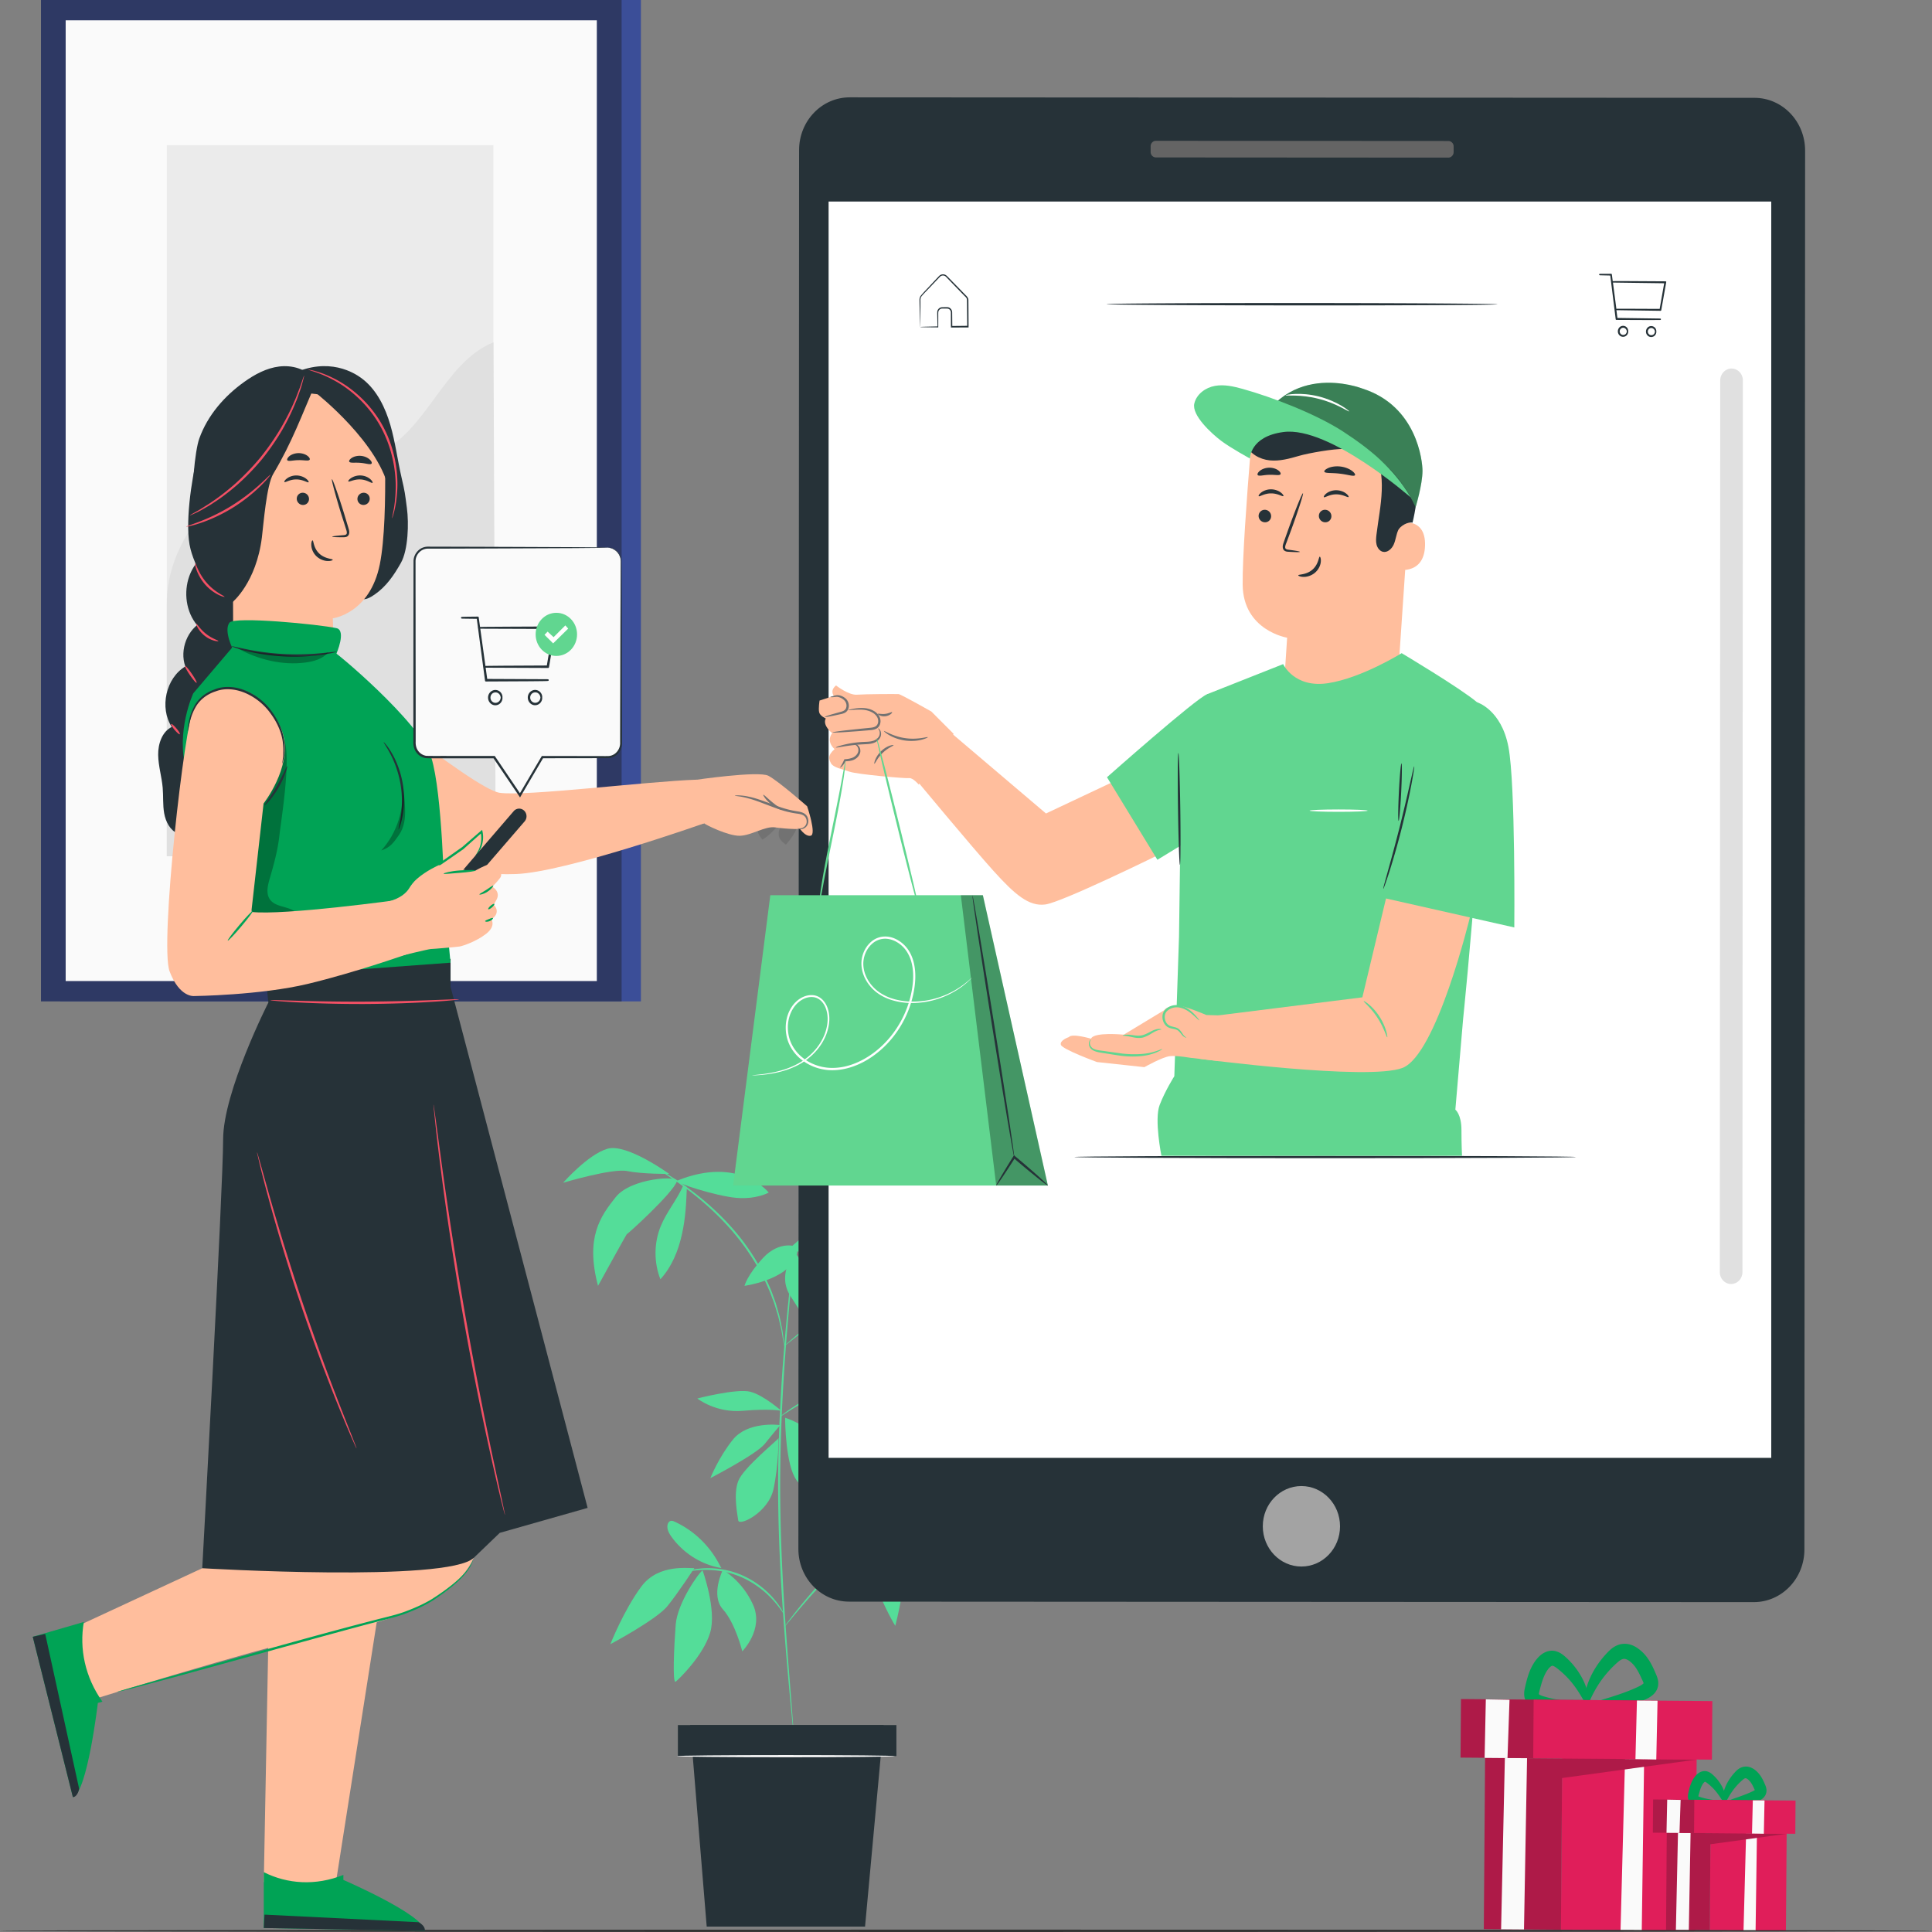 <svg width="314" height="314" fill="none" xmlns="http://www.w3.org/2000/svg"><rect width="100%" height="100%" fill="#808080" stroke="none"/><path d="M108.763 190.792s-6.879-4.999-10.03-4.093c-3.158.906-7.214 5.534-7.214 5.534s8.013-2.407 10.436-1.902c2.41.498 6.808.461 6.808.461ZM111.073 192.597c-.998 2.362-2.73 4.33-3.693 6.707-1.105 2.711-1.119 5.882-.05 8.608 1.833-1.998 2.923-4.635 3.508-7.331.591-2.696.684-4.902.798-7.665l-.563-.319ZM110.018 191.98c.314-.966-7.471-.542-9.952 2.585-2.48 3.127-4.961 6.529-2.873 14.424 0 0 4.698-8.556 4.698-8.423.007.119 7.507-6.684 8.127-8.586Z" fill="#54DD99"/><path d="M110.082 191.876c-.72.29 6.352 2.533 9.617 2.808 3.265.274 5.239-.862 5.239-.862s-4.747-6.031-14.856-1.946ZM145.819 222.931s3.407-1.441 4.362-.446c.956.995 4.898 6.432 8.619 6.767 0 0-3.408-7.539-6.494-8.758-2.025-.802-6.487 2.437-6.487 2.437Z" fill="#54DD99"/><path d="M146.695 222.522s-.135-2.659-1.418-4.063c-1.283-1.403-5.917-2.362-5.917-2.362s1.668 2.793 3.379 4.145c1.711 1.367 3.956 2.28 3.956 2.28Z" fill="#54DD99"/><path d="M146.688 222.374s-2.374-.037-4.049 3.052c-1.675 3.09-2.588 6.967-2.445 6.715.143-.26 4.477-2.236 5.61-4.731 1.141-2.504.884-5.036.884-5.036ZM147.23 222.374s.428 5.882 1.383 6.878c.955.995 2.338 4.657 2.338 4.657s2.132-5.326.955-7.874c-1.161-2.547-4.676-3.661-4.676-3.661ZM126.542 233.73c-.27.424-5.738 4.836-6.558 6.975-.82 2.132-.135 5.407 0 6.402.135.996 4.919-1.277 5.739-5.125.819-3.84.819-8.252.819-8.252ZM127.605 230.425c-.008.713.085 7.688 1.839 10.117 1.761 2.436 5.018 5.021 5.018 5.021s1.155-8.817-1.283-11.535c-2.438-2.719-5.574-3.603-5.574-3.603ZM126.806 231.628c-.399-.096-5.339-.586-7.692 2.348-2.352 2.933-3.664 6.261-3.664 6.261s7.471-3.862 8.847-5.571c1.361-1.715 2.509-3.038 2.509-3.038ZM130.199 228.434s2.011-1.552 4.235-.111 5.91 7.034 5.91 7.034-4.52-.305-6.901-2.659c-2.374-2.355-3.244-4.264-3.244-4.264ZM126.992 229.296s-2.866-2.54-5.055-3.105c-2.188-.564-8.604 1.1-8.604 1.1s3.008 2.399 7.442 1.998c4.441-.386 6.217.007 6.217.007ZM117.482 255.144s-2.046 4.13 0 6.403c2.046 2.28 3.158 6.833 3.158 6.833s3.536-3.558 1.761-7.546c-1.783-3.982-4.919-5.69-4.919-5.69ZM114.188 255.233c-.549.282-4.099 5.266-4.37 8.824-.271 3.558-.549 9.678 0 9.255.549-.424 4.506-4.271 5.604-7.97 1.09-3.699-1.234-10.109-1.234-10.109ZM112.855 254.847c-.549.141-5.738-.854-8.604 2.986-2.866 3.84-5.055 9.396-5.055 9.396s7.514-4.004 9.289-6.202c1.775-2.199 4.37-6.18 4.37-6.18ZM142.169 248.014s-1.562 4.842 0 9.106c1.561 4.271 3.336 7.115 3.336 7.115s2.31-8.541.813-10.814c-1.49-2.273-4.149-5.407-4.149-5.407ZM143.024 247.501c.556.535 6.958 10.116 11.313 10.971 4.356.854.685-.364.685-.364s-1.376-6.462-3.322-9.129c-1.954-2.674-8.676-1.478-8.676-1.478Z" fill="#54DD99"/><path d="M142.055 247.33s4.726-3.416 6.579-4.285c1.89-.892 7.963.274 7.963.274s-7.421 4.026-9.21 3.603c-1.782-.424-5.325 1.218-5.325 1.218M158.486 200.737s-4.099 4.524-3.557 8.059c.542 3.536 1.754 6.923 1.754 6.923l1.803-6.217v-8.765ZM159.042 199.831s-.948 6.923.949 9.752c1.896 2.83 4.476 8.2 4.747 7.777.271-.423 4.206-4.1 1.355-9.329-2.845-5.229-7.051-8.2-7.051-8.2ZM157.667 201.057s-6.545-1.976-7.486 1.27c-.941 3.253-1.753 6.075-1.753 6.075s2.181-2.436 4.619-3.973c2.431-1.538 4.62-3.372 4.62-3.372ZM128.317 202.891s.193-.186.535-.483c1.547-1.374 6.06-5.154 8.341-4.575 2.773.706 6.601 2.496 6.601 2.496s-9.895 5.355-15.477 2.562Z" fill="#54DD99"/><path d="M129.643 202.936c.022-.513-2.972-1.345-5.603 1.485-2.63 2.83-3.037 4.561-3.037 4.561s8.455-1.166 8.64-6.046Z" fill="#54DD99"/><path d="M129.173 203.508s-3.008 3.602-.699 7.138a213.163 213.163 0 0 1 4.306 6.922s1.183-3.179 0-7.034-3.607-7.026-3.607-7.026ZM140.422 212.48c-.135-.861.955-7.918-8.006-7.219h-.819s4.284 7.204 5.268 9.47c.984 2.258 1.718 2.971 2.773 3.959 1.055.987.92-5.356.784-6.21ZM142.154 247.724c.129-2.199-.663-4.434-2.124-6.024-.135-.148-.335-.304-.52-.223-.122.06-.179.201-.221.335-.378 1.277-.1 2.696.499 3.877.598 1.181 1.504 2.169 2.423 3.104M116.897 254.23c-1.597-3.06-4.199-5.533-7.264-6.922-.192-.089-.399-.171-.606-.126-.321.067-.513.416-.549.75-.085.683.292 1.337.692 1.887 1.939 2.666 4.897 4.508 8.069 5.028" fill="#54DD99"/><path d="M152.805 243.81c0 .029-.464.029-1.283.133-.82.112-2.004.349-3.387.906-1.375.557-2.944 1.426-4.505 2.645-1.575 1.21-3.151 2.755-4.769 4.404-3.258 3.298-6.124 6.366-8.113 8.668-.998 1.151-1.782 2.095-2.331 2.756-.256.304-.463.549-.627.75-.15.171-.228.252-.235.245-.007-.007.057-.104.185-.29.128-.185.321-.453.585-.794a73.98 73.98 0 0 1 2.252-2.83c1.946-2.347 4.798-5.452 8.056-8.75 1.618-1.656 3.215-3.201 4.819-4.419 1.597-1.218 3.201-2.088 4.605-2.622a12.797 12.797 0 0 1 3.45-.817c.414-.037.742-.045.963-.03.221.022.335.03.335.045ZM127.384 262.282c-.05.037-.585-.929-1.747-2.221-1.155-1.285-3.015-2.86-5.425-3.847a14.627 14.627 0 0 0-6.487-1.033c-1.697.119-2.716.446-2.73.386-.008-.022.242-.119.705-.252a11.852 11.852 0 0 1 2.004-.372c1.703-.193 4.156-.059 6.629.951a14.538 14.538 0 0 1 5.482 3.996c.571.676.977 1.27 1.226 1.694.243.438.357.683.343.698Z" fill="#54DD99"/><path d="M129.144 202.839c.008 0 .008.067-.007.201-.014.156-.028.349-.05.594-.05.542-.121 1.307-.213 2.28a757.792 757.792 0 0 0-.778 8.386c-.605 7.086-1.311 16.89-1.297 27.742.036 10.851.763 20.663 1.29 27.749.278 3.528.499 6.388.656 8.401l.171 2.287c.015.245.029.446.036.595.007.133.007.2 0 .2s-.014-.067-.036-.2c-.014-.149-.042-.35-.071-.595-.057-.542-.135-1.307-.228-2.28a819.133 819.133 0 0 1-.763-8.393c-.584-7.086-1.354-16.898-1.39-27.772-.014-10.866.734-20.685 1.397-27.764.335-3.543.649-6.402.877-8.378.121-.966.214-1.731.278-2.273.036-.245.057-.438.079-.587.028-.126.042-.193.049-.193Z" fill="#54DD99"/><path d="M149.568 221.943c0 .022-.335.074-.955.148-.613.067-1.504.193-2.595.379a47.334 47.334 0 0 0-8.355 2.199 48.883 48.883 0 0 0-7.849 3.714 45.787 45.787 0 0 0-2.252 1.396c-.528.342-.82.52-.834.505-.015-.022.256-.238.763-.609.499-.379 1.254-.891 2.202-1.493 1.904-1.196 4.648-2.652 7.856-3.825 3.208-1.166 6.231-1.813 8.426-2.117a29.043 29.043 0 0 1 2.617-.267c.634-.045.976-.052.976-.03ZM127.455 218.786c-.014 0-.043-.126-.086-.379-.05-.289-.107-.646-.185-1.099-.071-.475-.157-1.062-.328-1.723-.164-.661-.292-1.434-.563-2.251-.121-.408-.257-.839-.392-1.292-.136-.446-.328-.891-.506-1.367-.328-.95-.806-1.916-1.276-2.941a38.631 38.631 0 0 0-3.9-6.172c-3.193-4.085-6.822-7.056-9.545-9.01-.67-.512-1.319-.899-1.868-1.285-.549-.379-1.041-.676-1.44-.921-.371-.238-.677-.423-.912-.579-.207-.134-.314-.208-.307-.223.007-.008.121.044.342.163.25.134.563.312.941.52.407.23.913.513 1.469.877s1.219.742 1.896 1.248c2.766 1.908 6.444 4.872 9.674 8.994a37.464 37.464 0 0 1 3.913 6.247c.471 1.04.941 2.013 1.262 2.986.171.483.364.928.492 1.389.128.453.257.891.371 1.307.264.824.378 1.604.52 2.273.157.668.221 1.262.278 1.738.05.453.093.817.121 1.107.029.26.036.393.029.393Z" fill="#54DD99"/><path d="M159.513 200.41c.007.015-.114.067-.342.156-.264.104-.592.231-1.005.394-.877.327-2.132.832-3.679 1.471a106.546 106.546 0 0 0-11.734 5.786 109.453 109.453 0 0 0-10.971 7.234 127.18 127.18 0 0 0-3.165 2.444c-.349.275-.635.497-.856.676-.199.148-.306.223-.313.215-.007-.007.085-.104.271-.267.214-.186.484-.431.819-.721.713-.624 1.768-1.5 3.109-2.54a95.742 95.742 0 0 1 10.949-7.338c4.463-2.555 8.69-4.479 11.806-5.712 1.554-.617 2.83-1.085 3.721-1.374.42-.134.755-.245 1.026-.335.236-.066.357-.103.364-.089Z" fill="#54DD99"/><path d="M140.593 313.124h-25.735l-2.687-32.756h31.438l-3.016 32.756Z" fill="#263238"/><path d="M145.69 280.368h-35.515v5.036h35.515v-5.036Z" fill="#263238"/><path d="M145.462 285.419c0 .096-7.941.171-17.736.171-9.795 0-17.737-.075-17.737-.171 0-.097 7.942-.171 17.737-.171 9.795 0 17.736.074 17.736.171Z" fill="#fff"/><path d="m253.685 313.626 21.857.178.215-28.745-21.856-.178-.216 28.745Z" fill="#E01E5A"/><path d="m267.214 285.909-.385 27.831-3.45-.03.734-27.831 3.101.03Z" fill="#FAFAFA"/><path d="m241.365 285.694 12.533.104 21.856.178-21.878 3.001-.185 24.652-12.533-.097.207-27.838Z" fill="#AE1A48"/><path d="m248.187 285.753-.499 27.831-3.721-.03.613-27.831 3.607.03Z" fill="#FAFAFA"/><path d="M258.111 277.278c.007.178-.364.357-1.034.528-.67.17-1.654.334-2.894.401-.621.029-1.312.037-2.061-.023-.37-.029-.762-.074-1.161-.133a9.228 9.228 0 0 1-1.277-.283 3.366 3.366 0 0 1-.784-.356 2.46 2.46 0 0 1-.827-.81 2.41 2.41 0 0 1-.356-1.255c-.007-.386.05-.706.107-.966.207-.913.42-1.856.841-2.881a8.409 8.409 0 0 1 .798-1.471 6.81 6.81 0 0 1 .542-.661c.207-.223.449-.431.727-.617.286-.178.613-.334.991-.416a2.45 2.45 0 0 1 1.134.03c.706.193 1.147.565 1.497.862a12.543 12.543 0 0 1 2.873 3.676c.606 1.196.877 2.251.969 2.994.086.742 0 1.166-.157 1.203-.356.089-.869-1.382-2.259-3.224a14.638 14.638 0 0 0-2.802-2.8c-.278-.208-.52-.334-.635-.342a.214.214 0 0 0-.121.015.841.841 0 0 0-.192.104c-.086.06-.178.149-.278.26-.1.112-.214.26-.307.401-.199.297-.37.632-.527 1.003-.307.735-.535 1.612-.749 2.444a2.02 2.02 0 0 0-.064.356v.03c-.014 0-.05.015-.064.015-.079.022-.1.044-.043.007.007-.007.057-.044.079-.059 0 0 0 .007.007.015a.168.168 0 0 0 .064.059c.064.052.178.112.313.171.264.111.642.215.977.304.335.097.677.171.998.238.656.134 1.283.238 1.861.32 1.162.163 2.131.267 2.801.408.628.126 1.006.282 1.013.453Z" fill="#00A355"/><path d="M257.662 277.494c-.057-.364 1.575-.892 4.127-1.672 1.269-.401 2.759-.891 4.299-1.604.378-.171.727-.364.934-.542.099-.082.149-.164.135-.156-.014.007-.028.104-.028.052a2.42 2.42 0 0 0-.157-.401c-.107-.223-.207-.453-.314-.676a11.731 11.731 0 0 0-.663-1.241 4.975 4.975 0 0 0-.777-.965 4.01 4.01 0 0 0-.442-.364 1.944 1.944 0 0 0-.399-.223c-.257-.104-.442-.119-.642-.059-.207.052-.485.222-.77.468a17.358 17.358 0 0 0-2.987 3.379c-1.461 2.169-1.853 3.87-2.217 3.81-.157-.022-.278-.482-.221-1.322.057-.832.314-2.035.941-3.387.628-1.359 1.597-2.837 2.994-4.241.378-.364.863-.772 1.547-1.017.692-.253 1.512-.216 2.16.029.335.119.635.283.913.468.256.179.506.372.741.587.471.431.863.928 1.191 1.448.328.52.591 1.04.812 1.538l.321.735c.107.26.25.587.321 1.048.078.445.007 1.069-.242 1.515a2.79 2.79 0 0 1-.813.928c-.549.409-1.048.602-1.497.78-1.775.676-3.422 1.003-4.791 1.196-2.737.319-4.427.215-4.476-.111Z" fill="#00A355"/><path d="m237.375 285.654 32.129.261.071-9.515-32.129-.261-.071 9.515Z" fill="#AE1A48"/><path d="m249.187 285.752 29.043.236.071-9.515-29.042-.236-.072 9.515Z" fill="#E01E5A"/><path d="m269.395 276.409-.206 9.559-3.386-.074.242-9.514 3.35.029ZM245.336 276.261l-.328 9.47-3.721-.03.199-9.515 3.85.075Z" fill="#FAFAFA"/><path d="m277.878 313.696 12.382.101.122-16.289-12.382-.1-.122 16.288Z" fill="#E01E5A"/><path d="m285.549 298.001-.221 15.769-1.96-.015.42-15.769 1.761.015Z" fill="#FAFAFA"/><path d="m270.892 297.882 7.108.052 12.382.104-12.396 1.701-.1 13.971-7.108-.059.114-15.769Z" fill="#AE1A48"/><path d="m274.763 297.912-.285 15.769-2.103-.015.342-15.769 2.046.015Z" fill="#FAFAFA"/><path d="M280.388 293.114c0 .237-.813.535-2.231.653-.727.045-1.554.052-2.595-.222-.278-.097-.67-.231-1.005-.728a1.555 1.555 0 0 1-.228-.795 2.219 2.219 0 0 1 .064-.594c.114-.528.235-1.062.484-1.664.122-.297.278-.594.471-.862.192-.267.413-.534.77-.765.328-.23.877-.371 1.333-.237.442.126.706.349.905.527a6.957 6.957 0 0 1 1.633 2.147c.67 1.411.57 2.414.356 2.443-.249.06-.577-.75-1.383-1.76a8.29 8.29 0 0 0-1.582-1.523c-.15-.111-.278-.163-.3-.156h-.007v-.037l.007.045c0 .007-.021.015-.05.037a1.474 1.474 0 0 0-.285.327 3.69 3.69 0 0 0-.278.534c-.164.394-.292.892-.42 1.352l-.036.164c.028 0-.086.007-.114.007-.043.008-.071.015-.1.022-.043.015-.057.023-.028.008.021-.015.064-.045.121-.112l.035-.044.015.015a.568.568 0 0 0 .142.081c.685.26 1.497.416 2.132.52 1.297.201 2.167.357 2.174.617Z" fill="#00A355"/><path d="M280.131 293.225c-.042-.275.877-.646 2.303-1.129.706-.252 1.54-.542 2.388-.951.207-.096.392-.208.471-.282.042-.037.042-.059.007-.007a.365.365 0 0 0-.043.193c-.079-.178-.164-.357-.25-.542a5.801 5.801 0 0 0-.363-.669 2.565 2.565 0 0 0-.399-.497 1.44 1.44 0 0 0-.392-.29c-.107-.045-.143-.045-.207-.037-.071.007-.2.081-.357.208a10.125 10.125 0 0 0-1.689 1.827c-.848 1.173-1.134 2.109-1.412 2.065-.235-.008-.435-1.144.257-2.763.342-.802.891-1.664 1.697-2.496.221-.215.52-.475.955-.631a2.05 2.05 0 0 1 1.383.015c.207.074.399.178.57.289.157.112.307.223.449.357.285.26.521.564.72.869.193.312.35.616.478.906l.185.423c.064.149.157.357.2.661.057.297 0 .721-.164 1.018a1.93 1.93 0 0 1-.528.609c-.342.253-.641.364-.905.468-1.027.379-1.975.55-2.766.631-1.583.141-2.545.015-2.588-.245Z" fill="#00A355"/><path d="m268.631 297.853 18.207.148.04-5.392-18.207-.148-.04 5.392Z" fill="#AE1A48"/><path d="m275.329 297.903 16.453.134.04-5.393-16.453-.133-.04 5.392Z" fill="#E01E5A"/><path d="m286.782 292.616-.114 5.415-1.924-.037.135-5.393 1.903.015ZM273.145 292.534l-.185 5.363-2.11-.015.114-5.392 2.181.044Z" fill="#FAFAFA"/><path d="M104.165 0H9.795v162.753h94.37V0Z" fill="#3B4E98"/><path d="M101.029 0H6.659v162.753h94.37V0Z" fill="#2E3964"/><path d="M97 3.298H10.673v156.149H97V3.297Z" fill="#FAFAFA"/><path d="M80.199 23.59H27.11v115.573h53.088V23.59Z" fill="#EBEBEB"/><path d="M27.11 98.267c-.12-10.793 9.197-21.332 19.455-22.84 4.89-.72 10.094.29 14.664-1.664 8.162-3.483 10.757-14.78 18.97-18.13l.377 83.53H27.111V98.267Z" fill="#E0E0E0"/><path d="M314 313.807c0 .104-70.297.193-156.996.193C70.282 314 0 313.918 0 313.807c0-.104 70.282-.193 157.011-.193 86.692 0 156.989.089 156.989.193Z" fill="#333"/><path d="m285.029 260.388-147.045-.082c-4.548 0-8.234-3.847-8.227-8.579l.115-227.335c0-4.739 3.692-8.579 8.233-8.571l147.045.081c4.548 0 8.234 3.848 8.227 8.587l-.115 227.335c.008 4.731-3.685 8.571-8.233 8.564Z" fill="#263238"/><path d="M287.873 32.755H134.669V236.94h153.204V32.755Z" fill="#fff"/><path d="M217.79 248.066c0 3.609-2.808 6.536-6.28 6.536-3.465 0-6.273-2.934-6.273-6.544 0-3.61 2.808-6.536 6.28-6.536 3.465.007 6.273 2.934 6.273 6.544Z" fill="#A3A3A3"/><path d="m235.384 25.618-47.513-.03a.877.877 0 0 1-.863-.906v-.899c0-.498.385-.906.87-.899l47.513.03c.478 0 .87.401.863.906v.899c0 .49-.392.899-.87.899Z" fill="#646464"/><path d="M281.35 208.685c-1.019 0-1.839-.862-1.839-1.917l.071-144.956c0-1.062.827-1.916 1.84-1.916 1.019 0 1.839.861 1.839 1.916l-.071 144.956c0 1.063-.827 1.917-1.84 1.917Z" fill="#E0E0E0"/><path d="M243.361 49.46c0 .104-14.215.186-31.744.178-17.537-.007-31.744-.104-31.744-.208 0-.103 14.207-.185 31.744-.178 17.529.008 31.744.104 31.744.208ZM149.554 53.137c.007-.008.071-.008.207-.015.164-.008.349-.015.57-.022.549-.015 1.24-.03 2.096-.052l-.064.066c-.007-.482-.014-1.017-.029-1.582 0-.297-.021-.571 0-.913a.834.834 0 0 1 .713-.684c.342-.007.635-.022 1.005-.007.385.052.706.43.699.854l.021 2.31-.107-.111c.849-.008 1.733-.015 2.645-.03l-.114.119c-.007-1.107-.021-2.258-.028-3.432 0-.29-.008-.586-.008-.876 0-.267-.149-.438-.37-.639-.392-.4-.777-.802-1.155-1.188-.378-.387-.749-.773-1.112-1.152a35.12 35.12 0 0 1-.542-.557c-.185-.185-.328-.378-.542-.423a.67.67 0 0 0-.599.119c-.156.141-.328.342-.491.505-.328.342-.642.676-.949.995-.598.647-1.219 1.233-1.668 1.79-.192.305-.121.676-.135 1.025 0 .342 0 .661-.007.973-.007.594-.007 1.114-.015 1.56-.007.394-.007.72-.014 1.003 0 .237 0 .364-.007.364-.007.007-.014-.104-.021-.327-.007-.275-.015-.594-.029-.98-.007-.453-.021-.98-.036-1.575l-.021-.988c0-.178-.007-.357-.007-.542 0-.2.05-.401.15-.58.492-.63 1.076-1.18 1.675-1.842l.941-1.002c.171-.171.306-.342.513-.528a.88.88 0 0 1 .777-.156c.285.067.471.312.642.476.178.185.356.364.542.557l1.119 1.144c.378.386.763.787 1.155 1.188.185.17.449.46.435.81 0 .29.007.586.007.876l.021 3.432v.118h-.114c-.912.008-1.796.008-2.645.015h-.107v-.111c0-.802-.007-1.575-.007-2.31.014-.327-.235-.616-.52-.654-.3-.014-.663-.007-.955-.007-.279.022-.514.26-.564.527-.028.275-.007.602-.014.877V53.21h-.064c-.87-.007-1.576-.015-2.132-.022-.213-.008-.392-.008-.556-.015-.128-.022-.192-.03-.185-.037ZM270.793 45.761a.114.114 0 0 0-.079-.037l-6.23-.037h-1.832l-.542.007-.05-.371-.093-.728a.11.11 0 0 0-.107-.096h-.028l-1.704.007c-.135 0-.228.007-.228.119 0 .111.085.111.228.119l1.583.037.884 7.115a.109.109 0 0 0 .107.097l5.089.022 1.911-.007c.164 0 .242-.008.242-.119 0-.111-.078-.111-.242-.119l-6.829-.096-.164-1.263 7.178.104c.05 0 .093-.037.107-.09l.528-2.978.285-1.597c.014-.03.007-.06-.014-.089Zm-8.648.164 8.327.111-.734 4.167-5.112-.022h-1.518l-.406.007-.557-4.263ZM264.612 53.65a.827.827 0 0 0-1.091-.646c-.335.11-.577.46-.577.838-.007.424.278.75.563.847.1.037.193.052.285.052.214 0 .407-.089.521-.186a.861.861 0 0 0 .299-.49c.007-.052.021-.14.014-.208a.663.663 0 0 0-.014-.208Zm-1.005.75a.594.594 0 0 1-.364-.55.58.58 0 0 1 .563-.58c.143 0 .264.052.343.12a.653.653 0 0 1 .221.326c.014.052.021.097.028.126 0 .008 0 .015.007.023 0 .007 0 .014-.007.022l-.028.126a.63.63 0 0 1-.228.327.602.602 0 0 1-.535.06ZM269.182 53.687a.829.829 0 0 0-1.091-.646c-.335.11-.578.467-.578.839-.007.423.278.75.564.846a.793.793 0 0 0 .285.052c.214 0 .406-.089.52-.185a.914.914 0 0 0 .3-.49c.007-.053.021-.142.014-.209a.9.9 0 0 0-.014-.207Zm-1.006.75a.604.604 0 0 1-.363-.55.59.59 0 0 1 .371-.542.586.586 0 0 1 .192-.037c.143 0 .264.06.342.118a.64.64 0 0 1 .221.327c.014.052.022.097.029.127 0 .007 0 .014.007.022 0 .007 0 .015-.007.022l-.029.126a.619.619 0 0 1-.228.327.602.602 0 0 1-.535.06Z" fill="#263238"/><path d="m229.268 79.542-2.082 30.72c-.342 5.014-4.341 8.906-9.167 8.906-5.311 0-9.524-4.68-9.175-10.206.185-2.926.349-5.318.349-5.318s-7.136-1.159-7.228-8.594c-.05-4.293.663-14.038 1.268-21.51.414-5.05 4.47-8.92 9.332-8.92h4.313c7.421.453 13.024 7.197 12.39 14.922Z" fill="#FFBE9D"/><path d="M204.574 80.641c.128.141.898-.46 1.996-.453 1.098-.015 1.903.572 2.017.438.057-.06-.071-.312-.42-.58-.343-.267-.934-.52-1.619-.52-.684.008-1.254.268-1.589.536-.335.267-.449.52-.385.579ZM214.354 83.813c-.021.564.421 1.04.984 1.07a.983.983 0 0 0 1.048-.96 1.042 1.042 0 0 0-.984-1.069.988.988 0 0 0-1.048.959ZM204.559 83.813c-.021.564.421 1.04.984 1.07a.983.983 0 0 0 1.048-.96 1.042 1.042 0 0 0-.984-1.069.996.996 0 0 0-1.048.959ZM215.167 80.797c.128.141.898-.46 1.996-.453 1.098-.015 1.903.572 2.017.43.058-.059-.071-.311-.42-.579-.342-.267-.934-.52-1.618-.52-.685.008-1.255.268-1.59.535-.335.275-.449.528-.385.587ZM211.268 89.688c.007-.067-.678-.186-1.783-.335-.278-.03-.541-.089-.591-.29-.064-.207.05-.526.185-.86.264-.706.542-1.45.827-2.222 1.148-3.164 1.982-5.763 1.861-5.815-.122-.045-1.155 2.48-2.303 5.645-.278.78-.542 1.522-.791 2.235-.107.334-.285.706-.143 1.144a.7.7 0 0 0 .464.424c.178.059.335.059.477.066 1.098.067 1.789.075 1.797.008ZM214.497 90.475c-.178-.007-.178 1.233-1.198 2.11-1.019.883-2.288.742-2.295.92-.014.075.285.238.82.253.527.022 1.29-.156 1.917-.698.62-.542.891-1.263.927-1.768.043-.512-.093-.824-.171-.817ZM215.238 76.652c.107.312 1.205.164 2.488.327 1.291.134 2.331.528 2.495.245.079-.133-.107-.423-.527-.728-.414-.297-1.077-.586-1.854-.675-.77-.09-1.483.037-1.946.237-.463.208-.706.446-.656.594ZM204.403 77.195c.192.26.948-.008 1.86-.023.906-.044 1.675.171 1.854-.096.078-.134-.043-.394-.378-.639-.328-.245-.884-.446-1.511-.423-.628.022-1.162.252-1.483.52-.321.267-.428.534-.342.66Z" fill="#263238"/><path d="M226.858 85.12c.121-.052 4.905-1.508 4.748 3.572-.157 5.08-5.026 3.87-5.026 3.73 0-.15.278-7.302.278-7.302Z" fill="#FFBE9D"/><path d="M229.574 84.949c-.741-.186-2.031.527-2.345 1.255-.321.728-.385 1.545-.706 2.273-.314.728-1.034 1.382-1.775 1.203-.513-.126-.884-.631-1.019-1.158-.136-.535-.079-1.092-.015-1.642.286-2.377.77-4.731.856-7.123.093-2.392-.235-4.872-1.44-6.915-1.205-2.035-3.422-3.535-5.71-3.342-1.519.126-2.909.95-4.413 1.173-1.789.26-3.671-.393-4.954-1.723-.164-.17-.927-.69-.927-.69 0-.127.114-1.19.513-1.575 2.987-2.882 8.376-3.684 12.326-2.652 3.949 1.032 7.649 3.937 9.345 7.791 1.704 3.863 1.198 9.225.264 13.125Z" fill="#263238"/><path d="M202.456 72.203c.642 1.545 2.275 2.444 3.878 2.615 1.604.17 3.208-.268 4.762-.72 1.555-.461 5.718-1.182 7.336-1.13.242.008.535 0 .663-.208.171-.282-.1-.624-.356-.832-2.125-1.738-7.272-2.8-9.966-2.919-2.702-.118-5.532 1.092-7.001 3.462" fill="#263238"/><path d="M203.155 72.396s2.082-2.213 5.318-2.503c6.174-.55 16.296 1.426 21.607 12.5 0 0 1.112-3.624 1.112-5.89 0-1.514-.869-10.517-9.759-13.354-.007.008-13.402-5.318-18.278 9.247Z" fill="#61D690"/><path d="M203.155 72.396s2.132-2.644 5.953-2.815c5.524-.252 15.961 2.385 20.972 12.82 0 0 1.112-3.624 1.112-5.89 0-1.515-.869-10.517-9.759-13.354-.007 0-13.402-5.326-18.278 9.24Z" fill="#000" opacity=".4"/><path d="M229.246 80.82c-2.666-4.673-6.658-7.881-10.957-10.682-4.305-2.8-11.42-5.57-16.324-6.93-1.476-.408-3.009-.764-4.513-.49-1.504.268-2.973 1.315-3.343 2.852-.464 1.924 2.816 4.903 4.355 6.069 1.54 1.166 4.691 2.882 4.691 2.882s-.043-3.588 5.446-4.308c7.486-.996 20.873 10.807 20.645 10.606Z" fill="#61D690"/><path d="M219.28 66.863c-.057.111-2.096-1.337-4.997-2.05-2.894-.75-5.339-.438-5.347-.565-.007-.044.592-.185 1.583-.223.991-.044 2.367.045 3.85.416 1.475.38 2.737.959 3.6 1.471.862.505 1.333.914 1.311.95Z" fill="#fff"/><path d="M256.129 188.043c0 .104-18.25.194-40.762.194-22.513 0-40.763-.09-40.763-.194 0-.104 18.25-.193 40.763-.193 22.512 0 40.762.082 40.762.193Z" fill="#263238"/><path d="m180.493 127.264-10.494 4.947-16.282-13.831-4.961 8.186s9.274 11.178 12.71 14.974c3.436 3.795 5.725 5.823 8.433 5.459 2.709-.364 18.172-7.955 18.172-7.955s-3.643-11.297-7.578-11.78Z" fill="#FFBE9D"/><path d="M135.881 111.406s2.046 1.604 3.386 1.5c1.34-.104 6.409-.126 6.787-.096.378.03 5.318 2.83 5.318 2.83l3.621 3.632-5.681 8.23s-.941-1.122-1.576-1.04c-.641.089-8.447-.617-9.624-1.033-1.176-.416-2.68-.653-3.072-1.411-.392-.758-.485-1.292.599-2.265 0 0-1.44-1.159-.392-2.6 0 0-1.626-1.24-1.041-2.384 0 0-.927-.394-1.07-1.003-.149-.602.065-1.909.065-1.909l2.331-.758c-.022-.007-.72-.846.349-1.693Z" fill="#FFBE9D"/><path d="M134.961 113.27c0-.029.107-.052.3-.104.192-.044.463-.171.87-.185.406.014.848.163 1.268.512.414.334.706 1.018.485 1.671a1.19 1.19 0 0 1-.634.713c-.271.127-.528.171-.763.223-.428.089-.841.186-1.255.268-.713.141-1.162.208-1.176.156-.014-.052.414-.208 1.112-.416.407-.112.813-.231 1.233-.349.471-.119.984-.238 1.12-.721.157-.475-.029-.98-.357-1.27a2.09 2.09 0 0 0-1.048-.513c-.328-.022-.627.06-.834.06-.199.007-.321-.015-.321-.045ZM137.884 115.402c-.007-.022.193-.082.549-.156a7.736 7.736 0 0 1 1.54-.178c.649-.008 1.483.082 2.253.609.37.26.734.661.848 1.211.114.519-.057 1.195-.585 1.507-.513.29-1.026.26-1.475.312-.464.037-.906.075-1.34.112-.82.059-1.583.111-2.267.163-1.291.082-2.089.104-2.096.052-.007-.052.791-.171 2.074-.327l2.26-.245 1.333-.134c.463-.052.955-.051 1.319-.274.364-.208.492-.684.413-1.1-.078-.408-.363-.757-.684-.995-.67-.475-1.44-.602-2.06-.624-1.269-.022-2.075.141-2.082.067ZM142.703 118.38c.007-.022.15.023.3.231.142.2.271.594.135 1.047-.135.46-.563.869-1.098 1.07-.541.215-1.162.215-1.768.245-2.452.118-4.398.624-4.427.512-.028-.089 1.911-.772 4.413-.899.627-.029 1.205-.029 1.675-.193.471-.156.834-.482.97-.824a1.161 1.161 0 0 0-.014-.884c-.1-.193-.2-.282-.186-.305ZM150.794 119.814c.015.045-.363.245-1.026.416-.663.171-1.618.267-2.666.126-1.041-.148-1.939-.505-2.538-.854-.599-.342-.913-.646-.891-.683.057-.104 1.461.884 3.479 1.151 2.003.297 3.614-.275 3.642-.156Z" fill="#727272"/><path d="M142.668 116.019c.05-.097.556.089 1.176.007.627-.067 1.083-.364 1.148-.275.078.067-.357.58-1.105.661-.749.089-1.276-.312-1.219-.393ZM142.112 124.129c-.093-.007.128-1.129 1.083-2.042.941-.929 2.032-1.085 2.032-.981.036.112-.92.416-1.775 1.263-.884.832-1.241 1.805-1.34 1.76Z" fill="#727272"/><path d="M125.195 145.499h30.967l5.746 47.179H119.15l6.045-47.179ZM156.162 145.499h3.579l10.565 47.179h-8.398l-5.746-47.179Z" fill="#61D690"/><path opacity=".3" d="M156.162 145.499h3.579l10.565 47.179h-8.398l-5.746-47.179Z" fill="#000"/><path d="M138.868 120.965c0-.022.093-.052.25-.015.156.037.377.179.541.439.164.252.25.675.1 1.069-.135.394-.449.743-.841.951-.556.297-1.126.312-1.576.319l.136-.096c-.406.809-.891 1.173-.927 1.121-.057-.052.328-.483.642-1.262l.035-.09.1-.007c.435-.037.955-.089 1.412-.334.32-.178.577-.446.691-.743.121-.29.093-.587-.007-.81-.2-.445-.57-.49-.556-.542Z" fill="#727272"/><path d="M133.065 147.556c-.028-.008 0-.342.064-.958.065-.617.186-1.501.357-2.585.335-2.176.905-5.17 1.575-8.453.67-3.29 1.276-6.261 1.676-8.422.192-1.025.349-1.88.477-2.563.114-.602.186-.936.207-.936.028.008 0 .342-.064.958a52.903 52.903 0 0 1-.357 2.585c-.335 2.176-.905 5.17-1.575 8.453-.67 3.29-1.276 6.261-1.675 8.423-.193 1.025-.35 1.879-.478 2.562-.107.609-.185.936-.207.936ZM149.411 148.031c-.021.008-.142-.378-.342-1.084-.206-.773-.477-1.783-.798-2.993a755.348 755.348 0 0 1-2.502-9.916 989.725 989.725 0 0 1-2.403-9.946c-.278-1.225-.506-2.243-.684-3.023-.157-.713-.228-1.114-.2-1.121.022-.008.143.379.342 1.084.207.773.478 1.783.799 2.993a755.348 755.348 0 0 1 2.502 9.916 941.907 941.907 0 0 1 2.402 9.946c.278 1.225.507 2.243.685 3.023.15.713.221 1.114.199 1.121Z" fill="#61D690"/><path d="M170.306 192.678c-.036.045-.599-.379-1.49-1.084a148.382 148.382 0 0 1-4.099-3.402l.271-.045a150.504 150.504 0 0 1-2.132 3.269c-.549.809-.905 1.292-.941 1.262-.035-.029.243-.557.742-1.404.499-.846 1.212-2.02 2.031-3.335l.114-.178.157.134c.214.186.442.371.67.564a150.387 150.387 0 0 1 3.365 2.919c.834.765 1.347 1.263 1.312 1.3Z" fill="#263238"/><path d="M158.044 145.499c.1-.015 1.704 9.492 3.579 21.242 1.875 11.751 3.315 21.288 3.208 21.303-.1.014-1.704-9.493-3.579-21.243-1.875-11.751-3.307-21.288-3.208-21.302Z" fill="#263238"/><path d="M157.966 158.89s-.228.268-.72.713a12.574 12.574 0 0 1-2.36 1.672 13.734 13.734 0 0 1-4.277 1.53c-1.739.297-3.821.364-5.967-.364-1.062-.372-2.131-.966-2.994-1.902-.855-.921-1.518-2.161-1.632-3.572-.114-1.404.435-2.905 1.54-3.878a3.458 3.458 0 0 1 2.01-.869c.748-.066 1.504.119 2.181.476a5.198 5.198 0 0 1 1.754 1.515c.47.646.798 1.396.998 2.191.399 1.59.306 3.29-.014 4.925-.649 3.29-2.331 6.476-4.862 8.883-1.269 1.196-2.695 2.184-4.242 2.837-1.54.661-3.208.996-4.826.862-1.618-.141-3.179-.758-4.405-1.775-1.241-1.003-2.118-2.459-2.36-4.011-.25-1.545.028-3.15.834-4.397.777-1.241 2.131-2.11 3.529-1.983.691.059 1.326.445 1.746.98.428.527.67 1.166.792 1.797.249 1.285 0 2.541-.407 3.625-.862 2.184-2.452 3.684-3.97 4.613-1.547.921-3.037 1.344-4.249 1.604a20.52 20.52 0 0 1-2.83.379c-.328.022-.578.029-.742.037-.164 0-.249 0-.256-.008 0-.007.085-.014.249-.037.185-.015.428-.044.734-.074a23.675 23.675 0 0 0 2.809-.446c1.198-.274 2.666-.72 4.178-1.641 1.475-.921 3.015-2.407 3.835-4.523.385-1.048.613-2.266.371-3.469-.122-.594-.35-1.189-.742-1.664-.378-.475-.934-.81-1.547-.862-1.24-.111-2.502.691-3.222 1.857-.749 1.166-1.012 2.689-.763 4.145.228 1.463 1.055 2.83 2.239 3.788 1.169.966 2.666 1.56 4.213 1.693 3.144.26 6.344-1.277 8.79-3.602 2.466-2.347 4.12-5.467 4.754-8.675.321-1.597.407-3.246.029-4.754a5.983 5.983 0 0 0-.934-2.065 4.885 4.885 0 0 0-1.632-1.418c-.628-.327-1.326-.506-2.004-.446a3.155 3.155 0 0 0-1.825.787c-1.026.892-1.547 2.295-1.447 3.595.093 1.315.72 2.503 1.533 3.387.813.891 1.846 1.478 2.873 1.85 2.081.72 4.135.675 5.845.408a13.768 13.768 0 0 0 4.242-1.448 13.755 13.755 0 0 0 2.381-1.605c.257-.2.442-.378.57-.49.129-.119.2-.178.2-.171Z" fill="#fff"/><path d="M201.794 112.817h-5.582c-1.804.654-16.297 13.503-16.297 13.503l8.191 13.415 10.622-6.47 3.066-20.448Z" fill="#61D690"/><path d="m196.212 112.817 12.332-4.88s1.804 3.937 7.293 3.098c5.489-.84 11.969-4.88 11.969-4.88s9.453 5.63 12.24 7.969c2.788 2.348-2.252 51.496-2.252 51.496l-1.262 14.729s.991.75.991 3.283c0 2.532.092 4.218.092 4.218h-48.853s-1.19-5.912-.292-8.252c.898-2.347 2.388-4.686 2.388-4.686l.763-22.699.271-20.262 4.32-19.134Z" fill="#61D690"/><path d="M240.046 114.132s3.943 1.159 5.112 7.249c1.169 6.091.955 29.354.955 29.354l-22.014-4.969s2.987-9.767 2.987-10.428c0-.662 6.06-16.393 6.274-16.727.213-.335 6.686-4.479 6.686-4.479Z" fill="#61D690"/><path d="M191.514 122.384c.1 0 .242 4.063.314 9.084.071 5.021.042 9.084-.057 9.091-.1 0-.243-4.063-.314-9.084-.071-5.021-.043-9.091.057-9.091ZM229.845 124.56c.029.008-.007.29-.085.81a77.18 77.18 0 0 1-.378 2.176 122.788 122.788 0 0 1-1.576 7.093 124.835 124.835 0 0 1-1.981 6.99 69.696 69.696 0 0 1-.699 2.087c-.178.49-.285.757-.307.743-.021-.008.036-.29.171-.795.164-.579.357-1.293.585-2.117a318.03 318.03 0 0 0 1.875-7.004 283.97 283.97 0 0 0 1.675-7.056l.492-2.147c.121-.505.2-.78.228-.78ZM227.778 124.07c.1.007.078 2.102-.05 4.679-.128 2.578-.321 4.665-.421 4.665-.1-.008-.078-2.102.05-4.68.128-2.584.314-4.671.421-4.664Z" fill="#263238"/><path d="M222.289 131.75c0 .104-2.118.193-4.727.193-2.609 0-4.726-.089-4.726-.193 0-.104 2.117-.193 4.726-.193s4.727.089 4.727.193Z" fill="#fff"/><path d="m197.06 165.144 24.359-3.052 3.842-16.066 13.63 3.075s-5.389 22.305-10.942 24.459-33.035-1.486-33.035-1.486l2.146-6.93Z" fill="#FFBE9D"/><path d="M196.062 164.966s-2.93-1.255-4.056-1.433c-1.134-.171-2.46.081-2.795.653l-6.572 3.974s-4.855-.483-5.319.654c0 0-3.101-.914-3.6-.26 0 0-1.546.52-1.297 1.262.25.743 5.86 2.793 5.86 2.793l7.706.832s2.93-1.656 4.149-1.79c1.212-.134 3.636.334 3.493.29-.1-.038 4.491.534 4.491.534s.941-1.04 1.312-3.921c.378-2.882 0-3.491 0-3.491l-3.372-.097Z" fill="#FFBE9D"/><path d="M192.811 168.628c0 .022-.206.03-.477-.193-.278-.201-.507-.676-.934-.981-.214-.141-.506-.2-.841-.267-.328-.06-.742-.163-1.056-.483a2.007 2.007 0 0 1-.563-1.203c-.057-.461.064-1.01.414-1.382.691-.728 1.675-.876 2.452-.705.784.178 1.39.594 1.839.98.449.394.763.758.97 1.01.207.253.313.409.292.424-.05.052-.535-.505-1.426-1.218-.449-.342-1.033-.706-1.746-.847-.685-.149-1.554.03-2.11.616-.535.587-.357 1.59.121 2.065.47.505 1.276.372 1.803.773.499.416.656.884.884 1.099.207.238.385.282.378.312ZM188.748 167.298c-.007.067-.371.045-.891.29-.535.208-1.162.772-2.103 1.04-.97.208-1.782-.112-2.346-.193-.57-.112-.926-.089-.941-.141-.014-.045.364-.171.97-.127.599.015 1.411.275 2.231.082.813-.215 1.504-.75 2.096-.914.599-.2.998-.074.984-.037ZM188.905 170.492c.014.022-.143.134-.442.305a7 7 0 0 1-1.348.534c-1.176.357-2.887.483-4.733.283-.92-.119-1.782-.268-2.574-.387-.784-.141-1.511-.185-2.103-.49-.285-.148-.52-.379-.627-.631a1.187 1.187 0 0 1-.093-.676c.079-.386.314-.475.314-.461.029.023-.15.149-.171.476-.021.319.15.824.692 1.047.513.23 1.254.26 2.038.386l2.567.357c1.817.193 3.471.111 4.633-.164 1.155-.267 1.818-.638 1.847-.579ZM225.461 168.591c-.107.037-.513-1.545-1.583-3.172-1.055-1.641-2.309-2.614-2.238-2.711.036-.089 1.447.78 2.545 2.488 1.112 1.701 1.369 3.387 1.276 3.395Z" fill="#61D690"/><path d="m43.806 256.303-.934 49.579 11.528 1.292 7.92-50.485-6.224-8.156-12.29 7.77Z" fill="#FFBE9D"/><path d="m55.811 304.723-.007.81s13.11 5.667 13.224 8.274l-26.156-.453v-9.077c3.857 1.939 8.426 2.243 12.939.446Z" fill="#00A355"/><path d="m42.872 313.354.121-2.177 25.03 1.233s1.154.55 1.012 1.404l-26.163-.46ZM39.037 104.81c-.185-2.28-1.504-4.597-3.6-5.288l-2.41 1.441c-2.544 1.218-3.885 4.62-2.908 7.353-3.151 1.872-4.235 6.707-2.203 9.834-1.568.758-2.238 2.748-2.21 4.546.029 1.797.578 3.543.735 5.333.12 1.381 0 2.785.242 4.152.242 1.366.955 2.755 2.188 3.275 1.298.543 2.852-.052 3.793-1.129.94-1.077 1.376-2.54 1.604-3.981.649-4.152-.193-8.482.805-12.56.55-2.221 1.619-4.256 2.517-6.343.898-2.094 1.64-4.352 1.447-6.633Z" fill="#263238"/><path d="M37.882 104.513c-2.73-.022-5.396-1.686-6.7-4.189-1.305-2.503-1.198-5.741.277-8.14.221-.364.492-.721.877-.884.813-.335 1.654.349 2.281.987 1.504 1.523 3.009 3.053 4.513 4.576" fill="#263238"/><path d="M38.003 98.638c-3.386-1.671-6.052-5.623-7.036-9.389-.99-3.765.15-11.393 1.127-15.167 1.19-4.59 3.015 1.315 4.512 1.798.891.29 1.518 1.166 1.782 2.094.271.929.236 1.924.207 2.897-.192 5.927-.392 11.847-.592 17.767ZM46.665 61.218c5.667-3.172 10.208-1.3 12.418.505 2.21 1.797 3.543 4.546 4.356 7.338.812 2.793 1.169 5.72 1.825 8.557.556 2.384.549 2.54.87 4.976.327 2.437.213 6.774-.977 8.891-1.148 2.035-2.388 3.848-4.277 5.147-.685.468-1.49.951-2.267.699-.564-.186-.949-.72-1.284-1.226-6.145-9.136-10.985-19.222-14.321-29.829" fill="#263238"/><path d="m40.363 68.036 9.81-4.122 2.566.297c5.774-.007 9.794 6.61 9.851 11.49.065 5.415-.057 12.033-.862 16.03-1.626 8.036-7.635 8.756-7.635 8.756 0-.015.071 2.191.135 4.888.114 4.842-3.678 8.809-8.326 8.705-4.434-.097-7.984-3.855-7.998-8.475l-.122-34.813c.036-1.47 1.162-2.674 2.581-2.756Z" fill="#FFBE9D"/><path d="M60.088 81.072c-.007.55-.463.995-1.012.995a.975.975 0 0 1-.984-.988c.007-.55.464-.995 1.012-.995a.967.967 0 0 1 .984.988ZM60.544 78.472c-.128.126-.855-.49-1.931-.55-1.07-.066-1.89.468-1.996.32-.057-.067.085-.305.442-.543a2.69 2.69 0 0 1 1.604-.423c.67.037 1.219.327 1.525.602.32.282.42.535.356.594ZM53.993 87.222c0-.067.67-.149 1.76-.238.279-.015.536-.06.593-.252.07-.201-.029-.52-.143-.855-.22-.705-.456-1.44-.706-2.213-.976-3.157-1.668-5.742-1.547-5.779.122-.037 1.013 2.481 1.99 5.638l.67 2.228c.085.327.249.706.085 1.13a.693.693 0 0 1-.47.393 1.842 1.842 0 0 1-.471.044c-1.084 0-1.76-.03-1.76-.096ZM50.8 87.83c.178 0 .12 1.211 1.076 2.125.955.914 2.203.847 2.203 1.018.014.074-.285.222-.813.208-.513-.008-1.255-.223-1.84-.78-.584-.557-.812-1.278-.826-1.775-.029-.513.114-.81.2-.795ZM60.388 75.345c-.2.245-.927-.06-1.818-.119-.884-.089-1.647.082-1.81-.193-.072-.134.063-.379.398-.602.335-.222.884-.393 1.497-.341.613.052 1.127.312 1.426.587.307.282.4.55.307.668ZM48.233 81.005c-.028.55.4 1.025.948 1.062a.968.968 0 0 0 1.041-.921 1.02 1.02 0 0 0-.948-1.062.963.963 0 0 0-1.04.92ZM46.223 78.338c.121.134.884-.438 1.96-.416 1.077 0 1.854.587 1.975.453.057-.059-.064-.304-.407-.572-.334-.267-.905-.52-1.575-.527-.67-.007-1.233.245-1.561.505-.335.253-.45.498-.392.557ZM46.693 74.788c.186.26.927 0 1.818 0 .891-.03 1.64.193 1.818-.074.078-.127-.036-.386-.364-.632-.32-.245-.862-.445-1.475-.438-.613.015-1.148.238-1.455.49-.313.275-.42.535-.342.654ZM49.039 63.053c-2.488-1.04-6.288-.691-8.42.995-2.13 1.686-3.464 4.33-3.949 7.07-.485 2.749.164 6.812.863 9.508 4.02-5.4 8.162-11.624 12.04-17.128l-.534-.445Z" fill="#263238"/><path d="M50.942 60.601c13.63-1.998 12.368 19.475 12.368 19.475-1.361-7.91-11.933-16.192-11.933-16.192l-2.146-.379 1.711-2.904Z" fill="#263238"/><path d="M38.624 84.488c.028-.601-.57-2.057-1.141-2.183-1.518-.327-4.27-.342-4.491 3.699-.3 5.518 5.083 4.694 5.097 4.538.014-.126.435-3.966.535-6.054Z" fill="#FFBE9D"/><path d="M37.283 88.35c-.021-.022-.092.06-.256.127a.87.87 0 0 1-.692-.03c-.549-.245-.97-1.203-.94-2.198.013-.505.142-.973.334-1.36.186-.393.45-.66.735-.698a.46.46 0 0 1 .527.297c.064.156.021.268.05.275.014.015.121-.089.086-.32a.594.594 0 0 0-.193-.356.683.683 0 0 0-.506-.17c-.414.007-.798.378-1.012.802a3.447 3.447 0 0 0-.407 1.522c-.028 1.114.464 2.191 1.22 2.466a.965.965 0 0 0 .855-.096c.185-.127.22-.246.2-.26Z" fill="#00A355"/><path d="M32.386 71.282c1.354-3.788 4.092-6.915 7.293-9.202 1.71-1.226 3.621-2.258 5.688-2.511 2.068-.26 4.313.364 5.682 1.99l.385.409c-2.345 5.415-3.992 9.99-7.015 15.033-1.112 1.85-1.582 8.156-1.853 10.317-.913 7.39-4.79 10.555-4.79 10.555-8.398 0-6.745-22.81-5.39-26.59Z" fill="#263238"/><path d="M36.492 96.996c-.014.045-.428-.044-1.04-.349a7.178 7.178 0 0 1-2.118-1.656 7.58 7.58 0 0 1-1.39-2.347c-.235-.669-.278-1.107-.235-1.114.107-.045.527 1.664 1.896 3.201 1.347 1.56 2.944 2.154 2.887 2.266ZM35.487 104.186c0 .097-1.126.008-2.196-.839-1.076-.839-1.475-1.939-1.383-1.961.1-.059.606.884 1.611 1.656.984.78 1.996 1.033 1.968 1.144ZM31.951 110.968c-.085.059-.57-.498-1.084-1.248-.513-.75-.862-1.411-.784-1.471.086-.059.57.498 1.084 1.248.52.75.87 1.411.784 1.471ZM29.22 119.331c-.078.067-.448-.245-.833-.698-.385-.461-.635-.884-.556-.958.078-.067.449.245.834.705.385.446.634.877.556.951ZM30.839 83.783c-.014-.022.35-.238 1.005-.61.328-.177.727-.408 1.176-.697.45-.29.977-.595 1.526-.988 1.12-.75 2.395-1.738 3.735-2.92a40.837 40.837 0 0 0 4.035-4.21 41.322 41.322 0 0 0 3.35-4.821c.906-1.567 1.64-3.038 2.175-4.308.292-.624.492-1.218.691-1.723.207-.505.357-.959.478-1.322.25-.736.392-1.137.42-1.13.022.008-.078.424-.284 1.174-.1.379-.229.832-.421 1.352-.185.52-.37 1.121-.649 1.76-.506 1.293-1.219 2.786-2.117 4.382a39.123 39.123 0 0 1-3.358 4.888 37.983 37.983 0 0 1-4.099 4.234c-1.368 1.18-2.666 2.154-3.814 2.881-.556.387-1.097.676-1.56.951-.464.275-.878.483-1.22.646-.684.312-1.062.483-1.07.46ZM43.949 77.165c.021.015-.121.2-.392.527-.264.327-.678.765-1.212 1.293a26.512 26.512 0 0 1-4.57 3.572c-1.932 1.181-3.814 1.99-5.21 2.451-.7.23-1.27.394-1.669.483-.4.09-.62.126-.627.104-.015-.06.855-.312 2.21-.84 1.361-.52 3.2-1.351 5.104-2.525a32.015 32.015 0 0 0 4.584-3.439c1.105-1.002 1.739-1.67 1.782-1.626ZM63.731 84.214c-.029-.008.071-.439.221-1.211.15-.772.306-1.909.35-3.313.106-2.793-.443-6.789-2.539-10.51-2.095-3.714-5.182-6.157-7.577-7.42a18.612 18.612 0 0 0-2.952-1.292c-.72-.245-1.126-.357-1.119-.394 0-.015.107 0 .307.045.192.044.492.089.855.208.742.2 1.797.572 3.03 1.195 2.452 1.218 5.631 3.677 7.777 7.473 2.139 3.795 2.652 7.888 2.474 10.71-.079 1.426-.278 2.563-.47 3.335-.086.386-.186.683-.243.876-.064.201-.1.305-.114.298Z" fill="#F45065"/><path d="M126.906 134.424c-.364.386-.449 1.24-.235 1.723.214.483.627.839 1.062 1.122a9.87 9.87 0 0 0 1.754-2.615M123.805 133.488c-.442.282-.734 1.084-.642 1.612.093.527.414.973.756 1.366a9.534 9.534 0 0 0 2.317-2.079" fill="#727272"/><path d="M53.508 108.992s23.447 19.222 27.674 19.854c4.227.631 24.01-1.865 32.122-2.132l1.148 7.093s-22.406 7.926-30.554 8.245c-8.148.312-12.824-1.976-12.824-1.976l-15.242-16.259-2.324-14.825Z" fill="#FFBE9D"/><path d="M112.784 126.788s10.472-1.552 12.097-.705c1.626.847 6.302 4.961 6.302 4.961s1.554 4.568.578 4.784c-.977.215-1.996-1.478-1.996-1.478l-1.326-2.541-5.846-1.485-9.709.891-.1-4.427Z" fill="#FFBE9D"/><path d="M114.452 133.815c.15.193 3.892 2.072 5.796 2.02 1.903-.052 4.077-1.597 5.717-1.366 1.64.237 5.033.512 5.446-.104.414-.61.528-1.323-.028-1.872-.556-.55-3.301-1.092-5.283-1.649-1.981-.557-2.937-1.411-2.937-1.411l-11.527 1.322-.656 3.743 3.472-.683Z" fill="#FFBE9D"/><path d="M119.435 129.314c0-.03.214-.045.606-.045.385.015.955.052 1.632.208 1.376.26 3.166 1.01 5.14 1.701a15.46 15.46 0 0 0 2.852.698c.449.075.927.186 1.276.513s.463.794.428 1.188a1.279 1.279 0 0 1-1.17 1.189c-.413.022-.605-.134-.598-.149.007-.037.213.067.577 0 .342-.052.905-.379.927-1.055.014-.319-.1-.69-.371-.921-.271-.245-.677-.341-1.119-.401a14.697 14.697 0 0 1-2.916-.683c-2.01-.698-3.757-1.478-5.09-1.805-1.319-.379-2.174-.364-2.174-.438Z" fill="#727272"/><path d="M126.977 131.572c-.035.096-.862-.201-1.696-.892-.834-.683-1.305-1.448-1.227-1.507.086-.067.656.557 1.455 1.203.798.661 1.518 1.099 1.468 1.196Z" fill="#727272"/><path d="m33.306 254.676-21.251 9.864 2.552 11.817s26.726-8.296 35.487-10.146c8.74-1.842 22.904-4.189 26.904-13.028l-43.693 1.493Z" fill="#FFBE9D"/><path d="m16.646 276.565-.742.208s-1.704 14.513-4.056 15.316l-6.523-26.071 8.298-2.407c-.748 4.345.185 8.958 3.023 12.954Z" fill="#00A355"/><path d="m5.325 266.018 2.025-.461 5.51 25.158s-.192 1.292-1.012 1.374l-6.523-26.071Z" fill="#263238"/><path d="M76.898 253.525s-.05.223-.228.624c-.171.401-.5.95-1.02 1.582-1.033 1.27-2.844 2.778-5.24 4.352-1.218.773-2.644 1.449-4.205 2.05-1.569.632-3.322 1.01-5.126 1.493-3.621.951-7.6 2.043-11.77 3.187-8.333 2.295-15.868 4.367-21.371 5.875l-6.495 1.723c-.741.186-1.333.334-1.775.438-.406.097-.62.141-.627.127 0-.015.207-.082.606-.201a471.6 471.6 0 0 0 1.754-.513c1.56-.445 3.756-1.069 6.458-1.842 5.46-1.544 12.996-3.691 21.344-5.986a791.895 791.895 0 0 1 11.783-3.157c1.818-.475 3.558-.839 5.105-1.448 1.554-.587 2.972-1.241 4.177-1.983 2.403-1.538 4.22-3.001 5.268-4.219 1.077-1.211 1.319-2.132 1.362-2.102Z" fill="#00A355"/><path d="m43.143 158.571.478 4.36s-7.357 14.491-7.357 22.268c0 7.776-3.393 69.678-3.393 69.678s39.913 2.369 44.134-1.694c4.22-4.063 4.22-4.055 4.22-4.055l14.279-4.056-22.278-84.696v-4.538l-30.083 2.733Z" fill="#263238"/><path d="M70.453 179.546c.008 0 .022.06.043.171.022.134.05.305.079.505.064.483.156 1.129.27 1.954.236 1.73.564 4.181.97 7.189A689.385 689.385 0 0 0 75.486 213a691.472 691.472 0 0 0 4.527 23.479c.634 2.963 1.155 5.377 1.518 7.085.172.81.307 1.456.407 1.932.035.2.071.364.1.505.021.111.028.17.021.178-.007 0-.028-.052-.057-.164-.036-.133-.078-.297-.135-.497-.115-.468-.279-1.107-.478-1.909-.406-1.664-.97-4.07-1.633-7.056-1.333-5.972-3.03-14.261-4.633-23.471-1.597-9.21-2.802-17.589-3.565-23.672-.385-3.038-.67-5.504-.848-7.205-.085-.824-.15-1.485-.2-1.961a15.9 15.9 0 0 0-.042-.512c-.022-.126-.022-.186-.015-.186ZM41.782 187.301c.014 0 .07.163.164.49.107.364.235.839.406 1.426.356 1.278.863 3.06 1.476 5.244a395.669 395.669 0 0 0 5.31 17.143 390.96 390.96 0 0 0 6.11 16.853c.827 2.102 1.497 3.818 1.989 5.05.22.572.399 1.026.534 1.375.122.319.179.482.164.49-.014.007-.092-.156-.235-.461a212.8 212.8 0 0 0-.599-1.352 211.748 211.748 0 0 1-2.096-5.006c-1.725-4.248-3.977-10.183-6.216-16.831a302.888 302.888 0 0 1-5.21-17.194 199.091 199.091 0 0 1-1.362-5.281c-.143-.595-.25-1.077-.336-1.441-.078-.327-.114-.498-.1-.505ZM74.588 162.426c0 .029-.428.081-1.197.156-.77.074-1.89.163-3.28.245-2.766.178-6.601.327-10.835.349-4.235.015-8.07-.104-10.836-.26a111.558 111.558 0 0 1-3.28-.215c-.77-.067-1.197-.119-1.197-.142 0-.029.428-.029 1.205-.007.841.022 1.946.059 3.279.097 2.773.081 6.601.163 10.829.141 4.227-.023 8.055-.134 10.821-.238 1.34-.052 2.445-.089 3.28-.126.776-.03 1.204-.03 1.211 0Z" fill="#F45065"/><path d="M54.143 105.88c-.193-.475 14.157 11.453 15.961 17.262 1.804 5.808 2.11 22.564 2.11 22.564l1.005 10.756-28.657 2.109-.77-2.109-2.117-5.994-2.952-9.055s-7.064-11.431-8.461-16.355c-1.74-6.113 1.147-12.374 1.147-12.374l6.48-7.621 16.254.817Z" fill="#00A355"/><path d="M37.896 105.612s-1.59-3.075-.605-4.412c.777-1.062 14.57.268 17.394.892 1.654.364-.029 4.204-.029 4.204l-16.76-.684Z" fill="#00A355"/><path d="M46.166 120.096c1.205 3.239-.5 13.303-.756 15.702-.264 2.399-.912 4.724-1.582 7.034-.314 1.07-.606 2.31-.022 3.253.941 1.515 3.365 1.085 4.534 2.422a10.932 10.932 0 0 1-7.057.854c-.414-.089-.849-.223-1.12-.565-.206-.26-.278-.609-.342-.943-.677-3.521-.976-7.175-.328-10.711.649-3.528 3.885-12.002 6.601-14.216" fill="#000" opacity=".3"/><path d="M46.665 124.538c.092.03-.342 1.664-1.376 3.446-1.027 1.79-2.21 2.956-2.274 2.89-.086-.075.955-1.337 1.953-3.09 1.012-1.738 1.597-3.283 1.697-3.246ZM54.685 105.932c.007.03-.229.089-.656.186-.428.096-1.048.208-1.825.319a33.42 33.42 0 0 1-6.095.252 32.903 32.903 0 0 1-6.045-.883 18.41 18.41 0 0 1-1.783-.513c-.413-.141-.641-.23-.634-.26.014-.059.948.193 2.474.498 1.525.312 3.642.639 6.01.765 2.359.119 4.505.015 6.051-.134 1.533-.141 2.488-.29 2.503-.23ZM64.779 134.803c-.064-.022.185-.825.378-2.154.2-1.33.27-3.201-.064-5.214-.35-2.021-1.034-3.751-1.661-4.925-.62-1.181-1.12-1.842-1.07-1.886.022-.015.157.133.4.423.242.29.556.735.898 1.322.691 1.159 1.44 2.927 1.796 4.991.35 2.073.228 3.996-.043 5.333-.128.669-.27 1.204-.406 1.56-.128.364-.207.557-.228.55Z" fill="#263238"/><path d="M45.788 106.444c-2.26-.208-4.912-.49-7.114-1.054 3.279 1.827 7.278 2.778 10.964 2.287 1.375-.178 2.83-.586 3.742-1.678-2.11.861-5.34.646-7.592.445ZM61.963 138.219c2.574-2.792 3.842-6.84 3.343-10.673.392 1.5.471 2.325.528 3.877.057 1.553-.121 3.038-.998 4.293-.877 1.248-1.39 2.013-2.873 2.503Z" fill="#000" opacity=".3"/><path d="M41.988 113.56c-3.072-2.667-7.742-2.303-10.18.995-.1.141-.2.282-.292.431-1.49 2.325-5.589 38.534-3.956 42.872 1.632 4.338 4.013 4.026 4.013 4.026s10.75-.127 18.485-1.984c7.735-1.856 16.353-4.909 16.353-4.909l-1.425-8.772s-18.934 2.614-24.138 1.99l1.989-17.625s4.526-5.749 3.229-11.015c-.627-2.496-2.395-4.546-4.078-6.009ZM70.945 140.834l4.25-2.978 3.057-2.689s.378 1.329-.577 2.83c-.955 1.5-2.545 3.743-2.545 3.743l-4.185-.906Z" fill="#FFBE9D"/><path d="M77.29 139.036c-.036-.029.242-.341.534-.98a4.488 4.488 0 0 0 .279-2.845l.256.082a898.31 898.31 0 0 0-3.044 2.711l-.007.007-.007.008c-.071.052-.15.104-.228.156-.948.654-1.846 1.285-2.68 1.857-.828.572-1.569 1.077-2.239 1.441-1.312.757-2.132 1.21-2.153 1.158-.028-.044.749-.579 2.018-1.396.648-.394 1.375-.921 2.188-1.508.827-.587 1.725-1.218 2.66-1.879.078-.052.156-.111.227-.156l-.014.015c1.12-.966 2.16-1.872 3.08-2.667l.2-.17.056.252a4.45 4.45 0 0 1-.413 3.023 3.24 3.24 0 0 1-.485.691c-.143.141-.214.215-.228.2Z" fill="#00A355"/><path d="M69.413 148.306c.142-.297 11.32-13.28 14.079-16.474a1.16 1.16 0 0 1 1.426-.275c.698.371.876 1.329.349 1.938l-14.315 16.586-1.54-1.775Z" fill="#263238"/><path d="M81.31 142.639c.457-.646-.228-1.917-.862-2.266s-3.158 1.107-3.158 1.107l-.92.089s-4.911-1.032-5.075-.95c-.065.037-1.968.854-3.543 2.228-.514.445-.927.995-1.29 1.582-.379.594-1.291 1.582-3.43 2.117l2.082 8.816s4.562-1.121 4.912-1.121c.342 0 4.17-.327 4.676-.409.506-.089 2.666-.787 4.299-2.057 1.64-1.27.87-2.347.87-2.347 1.696-1.196.37-2.385.37-2.385l.47-.839c.7-1.344-.712-2.087-.712-2.087s.855-.832 1.312-1.478Z" fill="#FFBE9D"/><path d="M77.917 145.372c-.028-.096.506-.349 1.112-.743.606-.386 1.07-.772 1.14-.698.065.067-.306.587-.954 1.003-.656.416-1.276.527-1.298.438ZM79.35 147.764c-.057-.074.114-.327.392-.565.278-.237.55-.364.606-.289.057.074-.114.326-.392.564-.27.238-.549.372-.606.29ZM78.844 149.717c-.007-.096.278-.208.606-.341.335-.134.613-.246.67-.164.057.074-.164.349-.549.498-.378.156-.72.104-.727.007ZM77.29 141.48c.007.112-1.155.267-2.588.379-1.433.104-2.573.238-2.602.148-.028-.118 1.127-.43 2.567-.534 1.447-.112 2.616-.097 2.623.007ZM41.09 148.053c.078.075-.77 1.211-1.896 2.541-1.127 1.337-2.103 2.354-2.182 2.287-.078-.066.77-1.21 1.897-2.54 1.126-1.337 2.103-2.362 2.181-2.288Z" fill="#00A355"/><path d="M45.888 124.107c-.036-.007.05-.394.114-1.107.064-.705.114-1.745-.136-2.978s-.848-2.629-1.818-3.966a9.915 9.915 0 0 0-3.999-3.343c-1.682-.765-3.514-.928-5.018-.341-1.533.49-2.666 1.5-3.265 2.599-.613 1.085-.856 2.095-1.02 2.785-.156.691-.214 1.085-.25 1.077-.013 0-.006-.103.008-.289s.036-.468.1-.817c.12-.706.328-1.746.934-2.89a5.65 5.65 0 0 1 1.311-1.641 6.537 6.537 0 0 1 2.068-1.159c1.56-.631 3.528-.475 5.275.327a10.1 10.1 0 0 1 4.127 3.484c.977 1.381 1.576 2.837 1.797 4.122a9.07 9.07 0 0 1 .021 3.053 6.057 6.057 0 0 1-.17.809c-.036.186-.065.282-.08.275Z" fill="#263238"/><path d="M98.769 89.004H69.54c-1.198 0-2.174 1.01-2.174 2.266v29.517c0 1.248.97 2.265 2.174 2.265h10.764l4.206 6.21 3.65-6.21h10.615c1.198 0 2.174-1.01 2.174-2.265V91.27c-.007-1.255-.984-2.266-2.181-2.266Z" fill="#FAFAFA"/><path d="M98.769 89.004s.313-.066.862.149c.271.111.585.32.863.661.271.342.499.84.506 1.434.014 2.31.029 5.66.05 9.863.014 4.227.021 9.315.043 15.086 0 1.441.007 2.934.007 4.456.043.802-.335 1.657-1.012 2.132a2.33 2.33 0 0 1-1.134.423c-.406.023-.77.008-1.162.015-3.08.008-6.302.008-9.638.015l.15-.089c-1.155 1.968-2.388 4.063-3.643 6.209l-.143.245-.156-.237c-1.34-1.969-2.76-4.071-4.206-6.202l.15.081h-7.55c-1.176-.007-2.303.023-3.5-.022a2.342 2.342 0 0 1-1.583-.936c-.392-.497-.527-1.203-.492-1.797v-6.997c.007-4.583.008-9.01.015-13.221 0-2.11.007-4.16.007-6.157 0-1.003.007-1.984.007-2.957.028-1.047.784-1.983 1.725-2.228.478-.141.934-.067 1.369-.082h1.311c.87 0 1.718.008 2.553.008 1.668.007 3.272.007 4.797.015 6.102.022 11.05.044 14.486.06 1.696.014 3.022.029 3.935.036.435.008.777.015 1.026.023.236 0 .357.014.357.014s-.121.015-.35.023c-.249.007-.584.007-1.026.022-.92.007-2.239.022-3.935.037-3.436.015-8.383.037-14.486.06-1.532.007-3.13.007-4.797.014-.834 0-1.69.008-2.552.008H70.31c-.442.015-.898-.045-1.29.074-.813.215-1.462 1.025-1.483 1.931v2.942c0 1.998.007 4.048.007 6.157 0 4.211.007 8.638.014 13.221v6.997c-.028.587.086 1.114.414 1.56.32.43.805.728 1.333.794 1.105.03 2.302.008 3.457.015H80.405l.057.082c1.447 2.139 2.866 4.234 4.199 6.209l-.3.008c1.262-2.139 2.496-4.241 3.65-6.202l.05-.089h.1c3.344.007 6.566.007 9.638.015.378 0 .777.007 1.134-.008.35-.022.691-.156.976-.356a2.172 2.172 0 0 0 .877-1.857c0-1.53.007-3.016.007-4.457.015-5.771.029-10.859.043-15.085.022-4.204.036-7.554.05-9.864 0-.564-.207-1.04-.463-1.374a2.277 2.277 0 0 0-.82-.661c-.528-.238-.841-.193-.834-.216Z" fill="#263238"/><path d="M89.045 110.537c0 .007-.071.007-.2.015-.142 0-.335.007-.577.015-.513.007-1.233.014-2.124.022-1.81.007-4.32.022-7.136.029h-.057l-.007-.059c-.05-.394-.107-.81-.164-1.233l-1.184-8.928.043.037c-.805-.007-1.447-.015-1.903-.015-.214-.007-.378-.007-.506-.007-.114-.007-.171-.007-.171-.015 0-.007.057-.007.17-.015.129 0 .293-.007.507-.015.456-.007 1.098-.014 1.903-.022h.036l.007.037c.292 2.102.734 5.318 1.233 8.921.057.423.114.839.164 1.233l-.064-.06c2.816.008 5.318.008 7.136.015.891.008 1.611.015 2.124.015.243.008.435.008.578.015.128 0 .192.007.192.015Z" fill="#263238"/><path d="M78.937 110.752a.123.123 0 0 1-.107-.111l-1.34-10.065-2.26-.029c-.2-.008-.293-.008-.3-.141 0-.141.1-.149.3-.156l.506-.015 1.939-.022c.064 0 .121.052.128.118l1.383 10.013 9.667.044c.235.008.32.008.328.141v.008c0 .134-.093.134-.328.148l-.578.015-2.124.023-7.193.037c-.007-.008-.014-.008-.021-.008Z" fill="#263238"/><path d="M78.723 108.383s.014-.008.05-.008c.042 0 .085 0 .15-.007.142 0 .327-.007.577-.015.513-.007 1.24-.015 2.145-.022 1.847-.008 4.42-.022 7.407-.037l-.064.052c.221-1.3.456-2.704.699-4.16.128-.75.25-1.485.37-2.183l.065.081c-3.465-.007-6.523-.007-8.726-.007-1.09-.008-1.968-.015-2.588-.015-.292-.007-.527-.007-.698-.007-.072 0-.136-.008-.178-.008-.043 0-.065-.007-.065-.007s.022-.008.064-.008c.05 0 .107-.007.179-.007.17 0 .399-.008.698-.015.613-.007 1.497-.015 2.588-.022 2.203-.008 5.261-.023 8.726-.037h.078l-.014.081a191.29 191.29 0 0 0-.364 2.184c-.242 1.456-.484 2.86-.698 4.159l-.007.06h-.058c-2.986-.008-5.56-.008-7.406-.015-.913-.007-1.64-.015-2.146-.015-.243-.007-.435-.007-.578-.007-.056 0-.106-.008-.15-.008-.042 0-.056-.007-.056-.007Z" fill="#263238"/><path d="M78.723 108.517c-.057-.008-.136-.038-.136-.142 0-.126.129-.133.171-.141l.728-.015 2.145-.022 7.243-.037.998-5.935-11.962-.044c-.057 0-.192-.008-.185-.141 0-.127.12-.134.185-.141l.884-.023 4.406-.029 6.986-.03a.14.14 0 0 1 .1.044c.021.03.035.075.028.112l-1.09 6.477c-.015.067-.065.111-.129.111l-10.337-.044c0 .007-.014.007-.035 0ZM81.524 113.382c-.014 0-.014-.097-.057-.246a1.05 1.05 0 0 0-.37-.542.917.917 0 0 0-.899-.126c-.335.119-.62.49-.613.921 0 .431.286.802.62.921a.918.918 0 0 0 .899-.134 1.07 1.07 0 0 0 .37-.542c.036-.156.036-.252.05-.252.007 0 .022.096-.007.26a1.046 1.046 0 0 1-.363.609 1.004 1.004 0 0 1-.998.17c-.378-.126-.713-.549-.713-1.039-.007-.491.328-.914.706-1.048.385-.141.77-.022.998.171.235.193.335.446.363.609.043.178.021.268.014.268Z" fill="#263238"/><path d="M80.348 114.615a.955.955 0 0 1-.228-.06c-.4-.134-.798-.579-.798-1.173a1.24 1.24 0 0 1 .798-1.174c.463-.171.891 0 1.12.193.299.245.384.565.406.683.014.06.028.194.014.29a.936.936 0 0 1-.014.29 1.191 1.191 0 0 1-.407.691c-.185.17-.52.312-.89.26Zm.3-2.073a.877.877 0 0 0-.407.045.836.836 0 0 0-.527.795c0 .393.263.698.527.794a.8.8 0 0 0 .777-.111.89.89 0 0 0 .321-.475c.021-.082.029-.142.036-.179 0-.007 0-.022.007-.029 0-.015-.007-.023-.007-.03-.007-.037-.015-.104-.036-.178a.917.917 0 0 0-.32-.476.797.797 0 0 0-.372-.156ZM87.983 113.374c-.014 0-.014-.096-.057-.245a1.046 1.046 0 0 0-.37-.542.917.917 0 0 0-.899-.126c-.335.118-.62.49-.613.921 0 .43.285.802.62.921a.92.92 0 0 0 .898-.134c.221-.171.321-.394.371-.542.036-.164.036-.253.05-.253.007 0 .021.097-.007.26a1.044 1.044 0 0 1-.364.609c-.228.193-.613.32-.998.171-.378-.126-.713-.55-.713-1.04-.007-.49.328-.913.706-1.047.385-.141.77-.022.998.171.235.193.335.445.364.609.043.171.021.267.014.267Z" fill="#263238"/><path d="M86.807 114.607a.95.95 0 0 1-.228-.059c-.4-.134-.799-.58-.799-1.174a1.239 1.239 0 0 1 .799-1.173c.463-.171.89 0 1.119.193.3.245.385.564.406.683a.94.94 0 0 1 .014.29.933.933 0 0 1-.014.289 1.186 1.186 0 0 1-.406.691c-.185.164-.52.312-.891.26Zm.3-2.072a.876.876 0 0 0-.407.044.837.837 0 0 0-.528.795c0 .394.264.698.528.795a.8.8 0 0 0 .777-.112.887.887 0 0 0 .32-.475c.022-.082.03-.141.036-.178 0-.008 0-.022.007-.03 0-.015-.007-.022-.007-.03-.007-.037-.014-.104-.035-.178a.916.916 0 0 0-.321-.475.723.723 0 0 0-.37-.156Z" fill="#263238"/><path d="M93.786 103.102c0 1.938-1.504 3.506-3.365 3.506-1.86 0-3.365-1.568-3.365-3.506 0-1.939 1.504-3.506 3.365-3.506 1.86 0 3.365 1.575 3.365 3.506Z" fill="#61D690"/><path d="m88.496 103.176.506-.52.97.899 1.91-1.909.464.52-2.445 2.399-1.405-1.389Z" fill="#fff"/></svg>